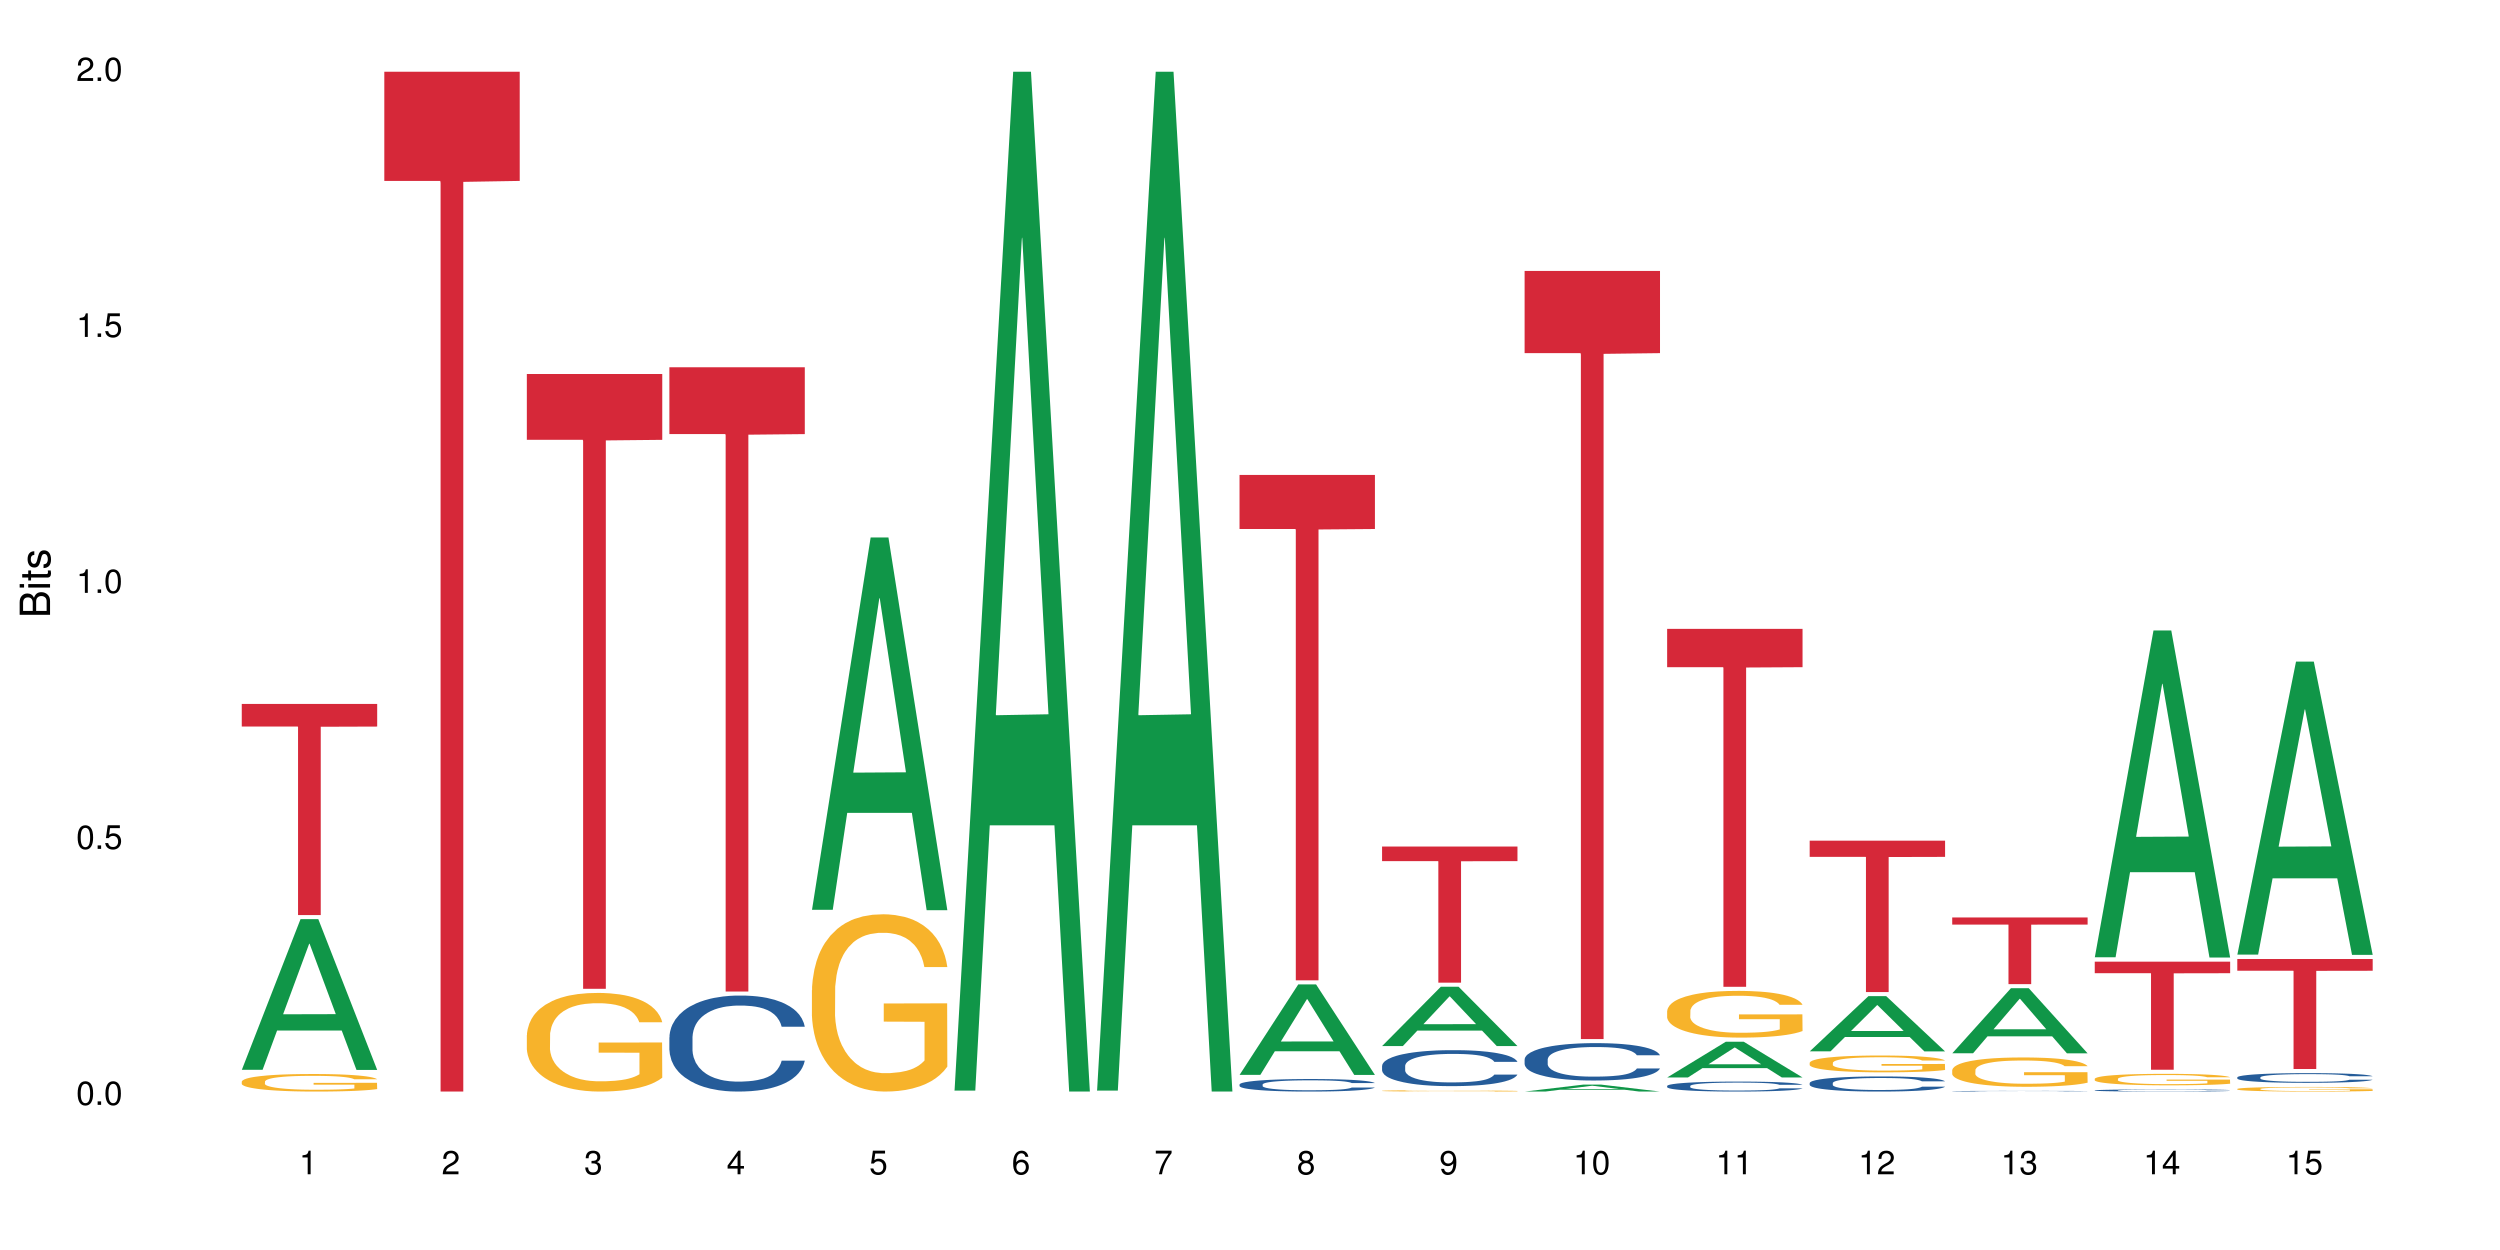 <?xml version="1.0" encoding="UTF-8"?>
<svg xmlns="http://www.w3.org/2000/svg" xmlns:xlink="http://www.w3.org/1999/xlink" width="720pt" height="360pt" viewBox="0 0 720 360" version="1.1">
<defs>
<g>
<symbol overflow="visible" id="glyph0-0">
<path style="stroke:none;" d=""/>
</symbol>
<symbol overflow="visible" id="glyph0-1">
<path style="stroke:none;" d="M 2.641 -6.797 C 2 -6.797 1.422 -6.531 1.078 -6.047 C 0.641 -5.453 0.406 -4.547 0.406 -3.297 C 0.406 -1 1.188 0.219 2.641 0.219 C 4.078 0.219 4.859 -1 4.859 -3.234 C 4.859 -4.562 4.656 -5.438 4.203 -6.047 C 3.844 -6.531 3.281 -6.797 2.641 -6.797 Z M 2.641 -6.047 C 3.547 -6.047 4 -5.125 4 -3.312 C 4 -1.375 3.562 -0.484 2.625 -0.484 C 1.734 -0.484 1.281 -1.422 1.281 -3.281 C 1.281 -5.141 1.734 -6.047 2.641 -6.047 Z M 2.641 -6.047 "/>
</symbol>
<symbol overflow="visible" id="glyph0-2">
<path style="stroke:none;" d="M 1.828 -1 L 0.828 -1 L 0.828 0 L 1.828 0 Z M 1.828 -1 "/>
</symbol>
<symbol overflow="visible" id="glyph0-3">
<path style="stroke:none;" d="M 4.562 -6.797 L 1.062 -6.797 L 0.547 -3.094 L 1.328 -3.094 C 1.719 -3.562 2.047 -3.734 2.578 -3.734 C 3.484 -3.734 4.062 -3.109 4.062 -2.094 C 4.062 -1.125 3.484 -0.531 2.578 -0.531 C 1.828 -0.531 1.375 -0.906 1.188 -1.672 L 0.328 -1.672 C 0.453 -1.109 0.547 -0.844 0.75 -0.594 C 1.125 -0.078 1.828 0.219 2.594 0.219 C 3.969 0.219 4.922 -0.781 4.922 -2.219 C 4.922 -3.562 4.031 -4.484 2.719 -4.484 C 2.25 -4.484 1.859 -4.359 1.469 -4.062 L 1.734 -5.969 L 4.562 -5.969 Z M 4.562 -6.797 "/>
</symbol>
<symbol overflow="visible" id="glyph0-4">
<path style="stroke:none;" d="M 2.484 -4.844 L 2.484 0 L 3.328 0 L 3.328 -6.797 L 2.766 -6.797 C 2.469 -5.75 2.281 -5.609 0.984 -5.453 L 0.984 -4.844 Z M 2.484 -4.844 "/>
</symbol>
<symbol overflow="visible" id="glyph0-5">
<path style="stroke:none;" d="M 4.859 -0.828 L 1.281 -0.828 C 1.359 -1.391 1.672 -1.75 2.5 -2.234 L 3.469 -2.75 C 4.406 -3.266 4.906 -3.969 4.906 -4.812 C 4.906 -5.375 4.672 -5.906 4.266 -6.266 C 3.859 -6.625 3.375 -6.797 2.719 -6.797 C 1.859 -6.797 1.219 -6.5 0.844 -5.922 C 0.609 -5.562 0.5 -5.125 0.484 -4.438 L 1.328 -4.438 C 1.359 -4.906 1.406 -5.188 1.531 -5.406 C 1.75 -5.812 2.188 -6.062 2.703 -6.062 C 3.469 -6.062 4.031 -5.516 4.031 -4.781 C 4.031 -4.25 3.719 -3.797 3.125 -3.438 L 2.234 -2.938 C 0.812 -2.141 0.406 -1.5 0.328 0 L 4.859 0 Z M 4.859 -0.828 "/>
</symbol>
<symbol overflow="visible" id="glyph0-6">
<path style="stroke:none;" d="M 2.125 -3.125 L 2.578 -3.125 C 3.516 -3.125 3.984 -2.703 3.984 -1.891 C 3.984 -1.031 3.469 -0.531 2.578 -0.531 C 1.656 -0.531 1.203 -0.984 1.156 -1.969 L 0.312 -1.969 C 0.344 -1.422 0.438 -1.078 0.609 -0.766 C 0.953 -0.109 1.625 0.219 2.547 0.219 C 3.953 0.219 4.859 -0.609 4.859 -1.906 C 4.859 -2.766 4.516 -3.25 3.703 -3.516 C 4.344 -3.766 4.656 -4.25 4.656 -4.938 C 4.656 -6.109 3.875 -6.797 2.578 -6.797 C 1.203 -6.797 0.484 -6.047 0.453 -4.609 L 1.297 -4.609 C 1.312 -5.016 1.344 -5.25 1.453 -5.453 C 1.641 -5.828 2.062 -6.062 2.594 -6.062 C 3.344 -6.062 3.797 -5.625 3.797 -4.906 C 3.797 -4.422 3.609 -4.141 3.25 -3.984 C 3.016 -3.891 2.719 -3.844 2.125 -3.844 Z M 2.125 -3.125 "/>
</symbol>
<symbol overflow="visible" id="glyph0-7">
<path style="stroke:none;" d="M 3.141 -1.625 L 3.141 0 L 3.984 0 L 3.984 -1.625 L 4.984 -1.625 L 4.984 -2.391 L 3.984 -2.391 L 3.984 -6.797 L 3.359 -6.797 L 0.266 -2.516 L 0.266 -1.625 Z M 3.141 -2.391 L 1 -2.391 L 3.141 -5.359 Z M 3.141 -2.391 "/>
</symbol>
<symbol overflow="visible" id="glyph0-8">
<path style="stroke:none;" d="M 4.781 -5.031 C 4.609 -6.141 3.891 -6.797 2.844 -6.797 C 2.094 -6.797 1.422 -6.438 1.031 -5.828 C 0.609 -5.172 0.406 -4.344 0.406 -3.094 C 0.406 -1.953 0.578 -1.234 0.984 -0.625 C 1.359 -0.078 1.953 0.219 2.703 0.219 C 3.984 0.219 4.922 -0.734 4.922 -2.078 C 4.922 -3.344 4.062 -4.234 2.844 -4.234 C 2.172 -4.234 1.641 -3.969 1.281 -3.469 C 1.281 -5.125 1.828 -6.047 2.797 -6.047 C 3.391 -6.047 3.797 -5.672 3.938 -5.031 Z M 2.734 -3.484 C 3.547 -3.484 4.062 -2.922 4.062 -2 C 4.062 -1.156 3.484 -0.531 2.703 -0.531 C 1.922 -0.531 1.328 -1.188 1.328 -2.047 C 1.328 -2.891 1.906 -3.484 2.734 -3.484 Z M 2.734 -3.484 "/>
</symbol>
<symbol overflow="visible" id="glyph0-9">
<path style="stroke:none;" d="M 4.984 -6.797 L 0.438 -6.797 L 0.438 -5.969 L 4.109 -5.969 C 2.5 -3.656 1.828 -2.234 1.328 0 L 2.219 0 C 2.594 -2.172 3.453 -4.047 4.984 -6.094 Z M 4.984 -6.797 "/>
</symbol>
<symbol overflow="visible" id="glyph0-10">
<path style="stroke:none;" d="M 3.75 -3.578 C 4.453 -4 4.688 -4.344 4.688 -4.984 C 4.688 -6.047 3.844 -6.797 2.641 -6.797 C 1.438 -6.797 0.594 -6.047 0.594 -4.984 C 0.594 -4.359 0.828 -4.016 1.516 -3.578 C 0.734 -3.203 0.359 -2.641 0.359 -1.891 C 0.359 -0.641 1.297 0.219 2.641 0.219 C 3.984 0.219 4.922 -0.641 4.922 -1.875 C 4.922 -2.641 4.531 -3.203 3.75 -3.578 Z M 2.641 -6.047 C 3.359 -6.047 3.812 -5.625 3.812 -4.969 C 3.812 -4.344 3.344 -3.922 2.641 -3.922 C 1.922 -3.922 1.453 -4.344 1.453 -4.984 C 1.453 -5.625 1.922 -6.047 2.641 -6.047 Z M 2.641 -3.203 C 3.484 -3.203 4.062 -2.672 4.062 -1.875 C 4.062 -1.062 3.484 -0.531 2.625 -0.531 C 1.797 -0.531 1.219 -1.078 1.219 -1.875 C 1.219 -2.672 1.797 -3.203 2.641 -3.203 Z M 2.641 -3.203 "/>
</symbol>
<symbol overflow="visible" id="glyph0-11">
<path style="stroke:none;" d="M 0.516 -1.547 C 0.672 -0.438 1.406 0.219 2.438 0.219 C 3.188 0.219 3.859 -0.141 4.266 -0.75 C 4.688 -1.406 4.891 -2.25 4.891 -3.484 C 4.891 -4.625 4.703 -5.359 4.312 -5.953 C 3.938 -6.5 3.344 -6.797 2.594 -6.797 C 1.297 -6.797 0.359 -5.844 0.359 -4.516 C 0.359 -3.25 1.234 -2.344 2.453 -2.344 C 3.094 -2.344 3.562 -2.578 4.016 -3.109 C 4 -1.453 3.469 -0.531 2.5 -0.531 C 1.906 -0.531 1.484 -0.906 1.359 -1.547 Z M 2.578 -6.062 C 3.375 -6.062 3.969 -5.406 3.969 -4.531 C 3.969 -3.688 3.375 -3.094 2.547 -3.094 C 1.734 -3.094 1.234 -3.672 1.234 -4.578 C 1.234 -5.438 1.797 -6.062 2.578 -6.062 Z M 2.578 -6.062 "/>
</symbol>
<symbol overflow="visible" id="glyph1-0">
<path style="stroke:none;" d=""/>
</symbol>
<symbol overflow="visible" id="glyph1-1">
<path style="stroke:none;" d="M 0 -0.953 L 0 -4.891 C 0 -5.719 -0.234 -6.344 -0.734 -6.797 C -1.188 -7.234 -1.812 -7.469 -2.5 -7.469 C -3.547 -7.469 -4.188 -7 -4.625 -5.875 C -4.984 -6.672 -5.641 -7.094 -6.531 -7.094 C -7.156 -7.094 -7.734 -6.859 -8.141 -6.391 C -8.562 -5.938 -8.75 -5.344 -8.75 -4.5 L -8.75 -0.953 Z M -4.984 -2.062 L -7.766 -2.062 L -7.766 -4.219 C -7.766 -4.844 -7.688 -5.203 -7.453 -5.5 C -7.219 -5.812 -6.859 -5.969 -6.375 -5.969 C -5.906 -5.969 -5.531 -5.812 -5.297 -5.5 C -5.062 -5.203 -4.984 -4.844 -4.984 -4.219 Z M -0.984 -2.062 L -4 -2.062 L -4 -4.781 C -4 -5.328 -3.859 -5.688 -3.578 -5.953 C -3.297 -6.219 -2.922 -6.359 -2.484 -6.359 C -2.062 -6.359 -1.688 -6.219 -1.406 -5.953 C -1.109 -5.688 -0.984 -5.328 -0.984 -4.781 Z M -0.984 -2.062 "/>
</symbol>
<symbol overflow="visible" id="glyph1-2">
<path style="stroke:none;" d="M -6.281 -1.797 L -6.281 -0.797 L 0 -0.797 L 0 -1.797 Z M -8.75 -1.797 L -8.75 -0.797 L -7.484 -0.797 L -7.484 -1.797 Z M -8.75 -1.797 "/>
</symbol>
<symbol overflow="visible" id="glyph1-3">
<path style="stroke:none;" d="M -6.281 -3.047 L -6.281 -2.016 L -8.016 -2.016 L -8.016 -1.016 L -6.281 -1.016 L -6.281 -0.172 L -5.469 -0.172 L -5.469 -1.016 L -0.719 -1.016 C -0.078 -1.016 0.281 -1.453 0.281 -2.234 C 0.281 -2.469 0.25 -2.719 0.188 -3.047 L -0.641 -3.047 C -0.609 -2.922 -0.594 -2.766 -0.594 -2.562 C -0.594 -2.141 -0.719 -2.016 -1.156 -2.016 L -5.469 -2.016 L -5.469 -3.047 Z M -6.281 -3.047 "/>
</symbol>
<symbol overflow="visible" id="glyph1-4">
<path style="stroke:none;" d="M -4.531 -5.25 C -5.766 -5.25 -6.469 -4.422 -6.469 -2.969 C -6.469 -1.516 -5.719 -0.562 -4.547 -0.562 C -3.562 -0.562 -3.094 -1.062 -2.734 -2.562 L -2.516 -3.484 C -2.344 -4.188 -2.094 -4.469 -1.625 -4.469 C -1.047 -4.469 -0.641 -3.875 -0.641 -3 C -0.641 -2.453 -0.797 -2 -1.062 -1.75 C -1.25 -1.594 -1.422 -1.531 -1.875 -1.469 L -1.875 -0.406 C -0.422 -0.453 0.281 -1.266 0.281 -2.922 C 0.281 -4.5 -0.5 -5.516 -1.719 -5.516 C -2.656 -5.516 -3.172 -4.984 -3.469 -3.734 L -3.703 -2.766 C -3.891 -1.953 -4.156 -1.609 -4.594 -1.609 C -5.172 -1.609 -5.547 -2.125 -5.547 -2.938 C -5.547 -3.75 -5.203 -4.172 -4.531 -4.203 Z M -4.531 -5.25 "/>
</symbol>
</g>
</defs>
<g id="surface126867">
<rect x="0" y="0" width="720" height="360" style="fill:rgb(100%,100%,100%);fill-opacity:1;stroke:none;"/>
<path style=" stroke:none;fill-rule:nonzero;fill:rgb(6.275%,58.824%,28.235%);fill-opacity:1;" d="M 69.629 308.094 L 69.672 308.055 L 86.547 264.719 L 91.672 264.719 L 108.629 308.137 L 102.668 308.137 L 98.418 296.801 L 79.797 296.801 L 75.629 308.094 L 69.629 308.094 L 81.586 292.113 L 96.711 292.074 L 89.172 271.812 L 89.086 271.773 L 89.004 271.895 L 81.547 292.074 L 81.586 292.113 Z M 69.629 308.094 "/>
<path style=" stroke:none;fill-rule:nonzero;fill:rgb(96.863%,70.196%,16.863%);fill-opacity:1;" d="M 69.629 311.48 L 69.676 311.477 L 69.676 311.383 L 69.867 311.176 L 70.344 310.891 L 70.961 310.652 L 71.625 310.469 L 72.055 310.371 L 72.77 310.234 L 73.387 310.133 L 74.957 309.926 L 76.953 309.73 L 78.047 309.648 L 79.285 309.57 L 81.043 309.48 L 81.852 309.449 L 84.324 309.375 L 87.133 309.328 L 90.223 309.316 L 91.648 309.32 L 93.598 309.336 L 96.262 309.387 L 97.785 309.434 L 98.973 309.48 L 100.211 309.539 L 101.73 309.633 L 103.16 309.742 L 104.301 309.855 L 105.441 309.992 L 106.391 310.141 L 107.199 310.301 L 107.914 310.496 L 108.344 310.66 L 108.629 310.82 L 102.016 310.82 L 101.637 310.66 L 101.207 310.535 L 100.496 310.383 L 99.781 310.27 L 99.066 310.184 L 97.738 310.062 L 96.594 309.988 L 95.168 309.926 L 93.789 309.883 L 92.219 309.855 L 91.27 309.844 L 88.746 309.844 L 86.465 309.879 L 85.133 309.914 L 84.184 309.953 L 82.852 310.02 L 82.043 310.078 L 81.566 310.113 L 80.141 310.258 L 79.188 310.387 L 78.664 310.473 L 78 310.613 L 77.523 310.738 L 77 310.922 L 76.715 311.059 L 76.336 311.375 L 76.289 312.207 L 76.43 312.379 L 76.715 312.57 L 77.098 312.734 L 77.668 312.91 L 78.238 313.047 L 79.234 313.227 L 80.094 313.344 L 80.758 313.426 L 82.043 313.547 L 82.566 313.59 L 83.801 313.672 L 85.086 313.738 L 86.656 313.793 L 87.844 313.82 L 89.746 313.844 L 92.172 313.844 L 95.027 313.816 L 96.832 313.781 L 98.07 313.742 L 98.879 313.711 L 99.875 313.66 L 100.59 313.613 L 101.258 313.562 L 102.062 313.484 L 102.062 312.379 L 90.316 312.375 L 90.316 311.859 L 108.578 311.855 L 108.629 313.66 L 107.629 313.785 L 106.391 313.906 L 105.203 313.996 L 103.965 314.074 L 102.207 314.164 L 100.781 314.219 L 98.594 314.281 L 96.594 314.324 L 94.504 314.352 L 92.648 314.367 L 90.461 314.371 L 88.512 314.363 L 86.418 314.332 L 84.754 314.297 L 83.23 314.25 L 81.711 314.191 L 79.809 314.094 L 78.57 314.016 L 77.285 313.918 L 76.004 313.801 L 74.859 313.68 L 74.102 313.582 L 73.34 313.469 L 72.531 313.332 L 71.77 313.176 L 71.199 313.031 L 70.676 312.871 L 70.297 312.719 L 69.914 312.512 L 69.723 312.344 L 69.629 312.199 Z M 69.629 311.48 "/>
<path style=" stroke:none;fill-rule:nonzero;fill:rgb(83.922%,15.686%,22.353%);fill-opacity:1;" d="M 69.629 202.742 L 108.629 202.742 L 108.629 209.25 L 92.375 209.309 L 92.375 263.543 L 85.836 263.543 L 85.836 209.363 L 85.742 209.25 L 69.629 209.25 Z M 69.629 202.742 "/>
<path style=" stroke:none;fill-rule:nonzero;fill:rgb(83.922%,15.686%,22.353%);fill-opacity:1;" d="M 110.68 20.664 L 149.68 20.664 L 149.68 52.102 L 133.426 52.379 L 133.426 314.371 L 126.887 314.371 L 126.887 52.652 L 126.793 52.102 L 110.68 52.102 Z M 110.68 20.664 "/>
<path style=" stroke:none;fill-rule:nonzero;fill:rgb(96.863%,70.196%,16.863%);fill-opacity:1;" d="M 151.73 298.129 L 151.777 298.102 L 151.777 297.582 L 151.969 296.414 L 152.445 294.809 L 153.062 293.484 L 153.727 292.445 L 154.156 291.902 L 154.871 291.121 L 155.488 290.551 L 157.059 289.383 L 159.055 288.293 L 160.148 287.828 L 161.387 287.387 L 163.145 286.895 L 163.953 286.711 L 166.426 286.297 L 169.23 286.039 L 172.324 285.961 L 173.75 285.984 L 175.699 286.09 L 178.363 286.375 L 179.887 286.633 L 181.074 286.895 L 182.312 287.23 L 183.832 287.75 L 185.258 288.371 L 186.402 288.996 L 187.543 289.773 L 188.492 290.605 L 189.301 291.512 L 190.016 292.602 L 190.445 293.512 L 190.73 294.418 L 184.117 294.418 L 183.738 293.512 L 183.309 292.809 L 182.598 291.953 L 181.883 291.332 L 181.168 290.836 L 179.84 290.164 L 178.695 289.746 L 177.27 289.383 L 175.891 289.152 L 174.32 288.996 L 173.371 288.941 L 170.848 288.941 L 168.566 289.125 L 167.234 289.332 L 166.285 289.539 L 164.953 289.93 L 164.145 290.242 L 163.668 290.449 L 162.242 291.254 L 161.289 291.98 L 160.766 292.473 L 160.102 293.25 L 159.625 293.949 L 159.102 294.988 L 158.816 295.766 L 158.438 297.531 L 158.391 302.203 L 158.531 303.188 L 158.816 304.25 L 159.199 305.188 L 159.77 306.172 L 160.34 306.926 L 161.336 307.938 L 162.195 308.609 L 162.859 309.051 L 164.145 309.754 L 164.668 309.984 L 165.902 310.453 L 167.188 310.816 L 168.758 311.129 L 169.945 311.281 L 171.848 311.414 L 174.273 311.414 L 177.129 311.258 L 178.934 311.051 L 180.172 310.844 L 180.98 310.66 L 181.977 310.375 L 182.691 310.117 L 183.355 309.828 L 184.164 309.391 L 184.164 303.188 L 172.418 303.16 L 172.418 300.258 L 190.68 300.23 L 190.73 310.375 L 189.73 311.074 L 188.492 311.75 L 187.305 312.27 L 186.066 312.711 L 184.309 313.203 L 182.883 313.516 L 180.695 313.879 L 178.695 314.109 L 176.605 314.266 L 174.75 314.344 L 172.562 314.371 L 170.613 314.32 L 168.52 314.164 L 166.855 313.957 L 165.332 313.695 L 163.812 313.359 L 161.91 312.812 L 160.672 312.371 L 159.387 311.828 L 158.105 311.18 L 156.961 310.48 L 156.203 309.934 L 155.441 309.312 L 154.633 308.531 L 153.871 307.652 L 153.301 306.848 L 152.777 305.938 L 152.398 305.082 L 152.016 303.914 L 151.824 302.98 L 151.73 302.176 Z M 151.73 298.129 "/>
<path style=" stroke:none;fill-rule:nonzero;fill:rgb(83.922%,15.686%,22.353%);fill-opacity:1;" d="M 151.73 107.719 L 190.73 107.719 L 190.73 126.672 L 174.477 126.84 L 174.477 284.781 L 167.938 284.781 L 167.938 127.004 L 167.84 126.672 L 151.73 126.672 Z M 151.73 107.719 "/>
<path style=" stroke:none;fill-rule:nonzero;fill:rgb(14.51%,36.078%,60%);fill-opacity:1;" d="M 192.781 298.762 L 192.828 298.734 L 192.828 298.129 L 192.973 297.168 L 193.305 295.957 L 193.637 295.125 L 194.492 293.633 L 195.684 292.191 L 196.918 291.082 L 197.824 290.426 L 198.633 289.918 L 200.484 288.984 L 201.676 288.504 L 202.957 288.074 L 204.527 287.645 L 205.668 287.395 L 208.238 286.988 L 210.141 286.812 L 211.613 286.738 L 214.801 286.738 L 216.703 286.84 L 218.082 286.965 L 219.605 287.168 L 220.887 287.395 L 223.125 287.949 L 225.121 288.656 L 226.023 289.062 L 227.453 289.844 L 228.547 290.602 L 229.305 291.258 L 230.164 292.191 L 230.922 293.328 L 231.496 294.617 L 231.781 295.703 L 225.121 295.703 L 224.789 294.695 L 224.406 293.91 L 223.695 292.875 L 222.98 292.145 L 221.984 291.41 L 221.078 290.93 L 219.844 290.449 L 218.75 290.148 L 217.605 289.918 L 216.512 289.77 L 214.422 289.617 L 211.996 289.617 L 211.09 289.668 L 209.238 289.871 L 208.238 290.047 L 206.812 290.398 L 205.812 290.727 L 204.625 291.234 L 203.816 291.664 L 202.816 292.32 L 202.102 292.898 L 201.293 293.734 L 200.82 294.367 L 200.391 295.074 L 200.012 295.906 L 199.727 296.789 L 199.535 297.727 L 199.441 298.633 L 199.441 302.551 L 199.535 303.457 L 199.773 304.52 L 200.391 306.059 L 201.293 307.398 L 202.34 308.461 L 203.34 309.219 L 203.91 309.57 L 204.672 309.977 L 205.859 310.48 L 207.57 310.984 L 208.57 311.188 L 210.094 311.391 L 211.664 311.492 L 213.754 311.492 L 215.609 311.391 L 216.848 311.266 L 218.129 311.062 L 219.891 310.633 L 220.984 310.227 L 221.934 309.75 L 222.648 309.27 L 223.125 308.863 L 223.836 308.082 L 224.406 307.223 L 224.836 306.34 L 225.121 305.48 L 231.781 305.48 L 231.496 306.488 L 231.066 307.477 L 230.637 308.207 L 229.973 309.09 L 229.211 309.875 L 228.117 310.758 L 227.215 311.34 L 226.023 311.973 L 224.93 312.449 L 223.742 312.879 L 221.984 313.387 L 220.84 313.637 L 219.605 313.867 L 218.129 314.066 L 216.277 314.246 L 214.277 314.344 L 212.422 314.371 L 210.426 314.32 L 208.953 314.219 L 207 313.992 L 204.574 313.535 L 202.816 313.059 L 201.438 312.578 L 200.25 312.07 L 198.918 311.391 L 197.203 310.277 L 196.156 309.418 L 195.445 308.711 L 194.637 307.727 L 194.066 306.844 L 193.398 305.43 L 192.926 303.637 L 192.781 302.246 Z M 192.781 298.762 "/>
<path style=" stroke:none;fill-rule:nonzero;fill:rgb(83.922%,15.686%,22.353%);fill-opacity:1;" d="M 192.781 105.777 L 231.781 105.777 L 231.781 125.02 L 215.527 125.191 L 215.527 285.559 L 208.988 285.559 L 208.988 125.359 L 208.891 125.02 L 192.781 125.02 Z M 192.781 105.777 "/>
<path style=" stroke:none;fill-rule:nonzero;fill:rgb(6.275%,58.824%,28.235%);fill-opacity:1;" d="M 233.832 262.031 L 233.875 261.93 L 250.746 154.793 L 255.871 154.793 L 272.832 262.129 L 266.871 262.129 L 262.621 234.113 L 244 234.113 L 239.832 262.031 L 233.832 262.031 L 245.789 222.52 L 260.914 222.422 L 253.371 172.328 L 253.289 172.227 L 253.207 172.531 L 245.75 222.422 L 245.789 222.52 Z M 233.832 262.031 "/>
<path style=" stroke:none;fill-rule:nonzero;fill:rgb(96.863%,70.196%,16.863%);fill-opacity:1;" d="M 233.832 285.18 L 233.879 285.133 L 233.879 284.199 L 234.07 282.102 L 234.547 279.211 L 235.164 276.832 L 235.828 274.969 L 236.258 273.988 L 236.973 272.59 L 237.59 271.562 L 239.16 269.465 L 241.156 267.508 L 242.25 266.668 L 243.488 265.875 L 245.246 264.988 L 246.055 264.664 L 248.527 263.918 L 251.332 263.449 L 254.426 263.309 L 255.852 263.355 L 257.801 263.543 L 260.465 264.055 L 261.988 264.523 L 263.176 264.988 L 264.414 265.594 L 265.934 266.527 L 267.359 267.648 L 268.504 268.766 L 269.645 270.164 L 270.594 271.656 L 271.402 273.289 L 272.117 275.246 L 272.543 276.879 L 272.832 278.512 L 266.219 278.512 L 265.84 276.879 L 265.41 275.621 L 264.699 274.082 L 263.984 272.961 L 263.27 272.078 L 261.938 270.863 L 260.797 270.117 L 259.371 269.465 L 257.992 269.047 L 256.422 268.766 L 255.473 268.672 L 252.949 268.672 L 250.668 269 L 249.336 269.371 L 248.387 269.746 L 247.055 270.445 L 246.246 271.004 L 245.77 271.379 L 244.344 272.824 L 243.391 274.129 L 242.867 275.016 L 242.203 276.414 L 241.727 277.672 L 241.203 279.539 L 240.918 280.938 L 240.539 284.109 L 240.492 292.5 L 240.633 294.273 L 240.918 296.184 L 241.297 297.863 L 241.871 299.637 L 242.441 300.988 L 243.438 302.805 L 244.297 304.02 L 244.961 304.812 L 246.246 306.07 L 246.77 306.488 L 248.004 307.328 L 249.289 307.98 L 250.859 308.543 L 252.047 308.82 L 253.949 309.055 L 256.375 309.055 L 259.227 308.773 L 261.035 308.402 L 262.273 308.027 L 263.082 307.703 L 264.078 307.191 L 264.793 306.723 L 265.457 306.211 L 266.266 305.418 L 266.266 294.273 L 254.52 294.227 L 254.52 289.004 L 272.781 288.957 L 272.832 307.191 L 271.832 308.449 L 270.594 309.66 L 269.406 310.594 L 268.168 311.387 L 266.41 312.273 L 264.984 312.832 L 262.797 313.484 L 260.797 313.906 L 258.707 314.184 L 256.852 314.324 L 254.664 314.371 L 252.711 314.277 L 250.621 313.996 L 248.957 313.625 L 247.434 313.16 L 245.91 312.551 L 244.008 311.574 L 242.773 310.781 L 241.488 309.801 L 240.203 308.637 L 239.062 307.375 L 238.301 306.398 L 237.543 305.277 L 236.734 303.879 L 235.973 302.293 L 235.402 300.848 L 234.879 299.215 L 234.496 297.676 L 234.117 295.578 L 233.926 293.898 L 233.832 292.453 Z M 233.832 285.18 "/>
<path style=" stroke:none;fill-rule:nonzero;fill:rgb(6.275%,58.824%,28.235%);fill-opacity:1;" d="M 274.883 314.094 L 274.926 313.82 L 291.797 20.664 L 296.922 20.664 L 313.883 314.371 L 307.922 314.371 L 303.672 237.703 L 285.051 237.703 L 280.883 314.094 L 274.883 314.094 L 286.84 205.988 L 301.965 205.711 L 294.422 68.648 L 294.34 68.375 L 294.258 69.199 L 286.801 205.711 L 286.84 205.988 Z M 274.883 314.094 "/>
<path style=" stroke:none;fill-rule:nonzero;fill:rgb(6.275%,58.824%,28.235%);fill-opacity:1;" d="M 315.934 314.094 L 315.977 313.82 L 332.848 20.664 L 337.973 20.664 L 354.93 314.371 L 348.973 314.371 L 344.723 237.703 L 326.102 237.703 L 321.934 314.094 L 315.934 314.094 L 327.891 205.988 L 343.016 205.711 L 335.473 68.648 L 335.391 68.375 L 335.309 69.199 L 327.848 205.711 L 327.891 205.988 Z M 315.934 314.094 "/>
<path style=" stroke:none;fill-rule:nonzero;fill:rgb(6.275%,58.824%,28.235%);fill-opacity:1;" d="M 356.984 309.555 L 357.027 309.531 L 373.898 283.508 L 379.023 283.508 L 395.98 309.578 L 390.023 309.578 L 385.773 302.773 L 367.148 302.773 L 362.984 309.555 L 356.984 309.555 L 368.941 299.957 L 384.066 299.934 L 376.523 287.766 L 376.441 287.742 L 376.359 287.816 L 368.898 299.934 L 368.941 299.957 Z M 356.984 309.555 "/>
<path style=" stroke:none;fill-rule:nonzero;fill:rgb(14.51%,36.078%,60%);fill-opacity:1;" d="M 356.984 312.332 L 357.031 312.328 L 357.031 312.246 L 357.176 312.121 L 357.508 311.965 L 357.84 311.855 L 358.695 311.66 L 359.887 311.473 L 361.121 311.328 L 362.023 311.242 L 362.832 311.176 L 364.688 311.051 L 365.879 310.988 L 367.16 310.934 L 368.73 310.879 L 369.871 310.844 L 372.441 310.793 L 374.344 310.77 L 375.816 310.758 L 379.004 310.758 L 380.906 310.773 L 382.285 310.789 L 383.809 310.816 L 385.09 310.844 L 387.328 310.918 L 389.324 311.008 L 390.227 311.062 L 391.656 311.164 L 392.75 311.266 L 393.508 311.352 L 394.367 311.473 L 395.125 311.621 L 395.695 311.789 L 395.98 311.93 L 389.324 311.93 L 388.992 311.797 L 388.609 311.695 L 387.898 311.562 L 387.184 311.465 L 386.184 311.371 L 385.281 311.309 L 384.047 311.246 L 382.953 311.203 L 381.809 311.176 L 380.715 311.156 L 378.625 311.137 L 376.199 311.137 L 375.293 311.141 L 373.438 311.168 L 372.441 311.191 L 371.016 311.238 L 370.016 311.281 L 368.828 311.348 L 368.02 311.402 L 367.02 311.488 L 366.305 311.562 L 365.496 311.672 L 365.023 311.758 L 364.594 311.848 L 364.215 311.957 L 363.926 312.074 L 363.738 312.195 L 363.641 312.312 L 363.641 312.824 L 363.738 312.945 L 363.977 313.082 L 364.594 313.285 L 365.496 313.461 L 366.543 313.598 L 367.543 313.695 L 368.113 313.742 L 368.875 313.797 L 370.062 313.863 L 371.773 313.93 L 372.773 313.953 L 374.297 313.98 L 375.863 313.996 L 377.957 313.996 L 379.812 313.98 L 381.047 313.965 L 382.332 313.938 L 384.094 313.883 L 385.188 313.828 L 386.137 313.766 L 386.852 313.703 L 387.328 313.652 L 388.039 313.547 L 388.609 313.438 L 389.039 313.32 L 389.324 313.207 L 395.98 313.207 L 395.695 313.34 L 395.27 313.469 L 394.84 313.566 L 394.176 313.68 L 393.414 313.781 L 392.32 313.898 L 391.418 313.973 L 390.227 314.059 L 389.133 314.121 L 387.945 314.176 L 386.184 314.242 L 385.043 314.273 L 383.809 314.305 L 382.332 314.332 L 380.477 314.355 L 378.48 314.367 L 376.625 314.371 L 374.629 314.363 L 373.152 314.352 L 371.203 314.32 L 368.777 314.262 L 367.02 314.199 L 365.641 314.137 L 364.449 314.07 L 363.121 313.98 L 361.406 313.836 L 360.359 313.723 L 359.648 313.633 L 358.84 313.504 L 358.27 313.387 L 357.602 313.203 L 357.125 312.969 L 356.984 312.785 Z M 356.984 312.332 "/>
<path style=" stroke:none;fill-rule:nonzero;fill:rgb(83.922%,15.686%,22.353%);fill-opacity:1;" d="M 356.984 136.773 L 395.98 136.773 L 395.98 152.352 L 379.73 152.488 L 379.73 282.328 L 373.191 282.328 L 373.191 152.625 L 373.094 152.352 L 356.984 152.352 Z M 356.984 136.773 "/>
<path style=" stroke:none;fill-rule:nonzero;fill:rgb(6.275%,58.824%,28.235%);fill-opacity:1;" d="M 398.035 301.258 L 398.078 301.238 L 414.949 284.188 L 420.074 284.188 L 437.031 301.273 L 431.074 301.273 L 426.824 296.812 L 408.199 296.812 L 404.035 301.258 L 398.035 301.258 L 409.992 294.969 L 425.117 294.953 L 417.574 286.977 L 417.492 286.961 L 417.41 287.012 L 409.949 294.953 L 409.992 294.969 Z M 398.035 301.258 "/>
<path style=" stroke:none;fill-rule:nonzero;fill:rgb(14.51%,36.078%,60%);fill-opacity:1;" d="M 398.035 306.957 L 398.082 306.949 L 398.082 306.723 L 398.227 306.363 L 398.559 305.906 L 398.891 305.594 L 399.746 305.035 L 400.938 304.496 L 402.172 304.082 L 403.074 303.832 L 403.883 303.645 L 405.738 303.293 L 406.93 303.113 L 408.211 302.953 L 409.781 302.793 L 410.922 302.699 L 413.492 302.547 L 415.395 302.48 L 416.867 302.453 L 420.055 302.453 L 421.957 302.488 L 423.336 302.535 L 424.859 302.613 L 426.141 302.699 L 428.379 302.906 L 430.375 303.172 L 431.277 303.324 L 432.707 303.617 L 433.801 303.898 L 434.559 304.145 L 435.414 304.496 L 436.176 304.922 L 436.746 305.406 L 437.031 305.812 L 430.375 305.812 L 430.043 305.434 L 429.66 305.141 L 428.949 304.754 L 428.234 304.477 L 427.234 304.203 L 426.332 304.023 L 425.098 303.844 L 424 303.73 L 422.859 303.645 L 421.766 303.586 L 419.676 303.531 L 417.25 303.531 L 416.344 303.551 L 414.488 303.625 L 413.492 303.691 L 412.066 303.824 L 411.066 303.949 L 409.875 304.137 L 409.07 304.297 L 408.07 304.543 L 407.355 304.762 L 406.547 305.074 L 406.07 305.312 L 405.645 305.574 L 405.266 305.887 L 404.977 306.219 L 404.789 306.57 L 404.691 306.91 L 404.691 308.379 L 404.789 308.719 L 405.027 309.117 L 405.645 309.695 L 406.547 310.195 L 407.594 310.594 L 408.594 310.879 L 409.164 311.012 L 409.926 311.16 L 411.113 311.352 L 412.824 311.539 L 413.824 311.617 L 415.348 311.691 L 416.914 311.73 L 419.008 311.73 L 420.863 311.691 L 422.098 311.645 L 423.383 311.566 L 425.145 311.406 L 426.238 311.258 L 427.188 311.074 L 427.902 310.895 L 428.379 310.746 L 429.09 310.453 L 429.66 310.129 L 430.09 309.797 L 430.375 309.477 L 437.031 309.477 L 436.746 309.855 L 436.32 310.223 L 435.891 310.5 L 435.227 310.828 L 434.465 311.125 L 433.371 311.453 L 432.469 311.672 L 431.277 311.91 L 430.184 312.09 L 428.996 312.25 L 427.234 312.438 L 426.094 312.535 L 424.859 312.617 L 423.383 312.695 L 421.527 312.762 L 419.531 312.801 L 417.676 312.809 L 415.68 312.789 L 414.203 312.75 L 412.254 312.668 L 409.828 312.496 L 408.07 312.316 L 406.691 312.137 L 405.5 311.945 L 404.168 311.691 L 402.457 311.273 L 401.41 310.953 L 400.699 310.688 L 399.891 310.32 L 399.32 309.988 L 398.652 309.457 L 398.176 308.785 L 398.035 308.266 Z M 398.035 306.957 "/>
<path style=" stroke:none;fill-rule:nonzero;fill:rgb(96.863%,70.196%,16.863%);fill-opacity:1;" d="M 398.035 314.152 L 398.082 314.152 L 398.082 314.145 L 398.273 314.129 L 398.75 314.105 L 399.367 314.09 L 400.031 314.074 L 400.461 314.066 L 401.172 314.059 L 401.793 314.051 L 403.363 314.035 L 405.359 314.02 L 406.453 314.012 L 407.688 314.008 L 409.449 314 L 410.258 314 L 412.73 313.992 L 415.535 313.988 L 422.004 313.988 L 424.668 313.992 L 426.191 313.996 L 427.379 314 L 428.613 314.004 L 430.137 314.012 L 431.562 314.02 L 432.707 314.027 L 433.848 314.039 L 434.797 314.051 L 435.605 314.062 L 436.32 314.078 L 436.746 314.09 L 437.031 314.102 L 430.422 314.102 L 430.043 314.09 L 429.613 314.082 L 428.902 314.07 L 428.188 314.059 L 427.473 314.055 L 426.141 314.043 L 425 314.039 L 423.574 314.035 L 422.195 314.031 L 420.625 314.027 L 417.152 314.027 L 414.871 314.031 L 413.539 314.035 L 412.586 314.035 L 411.258 314.043 L 410.449 314.047 L 409.973 314.047 L 408.547 314.059 L 407.594 314.07 L 407.07 314.074 L 406.406 314.086 L 405.93 314.094 L 405.406 314.109 L 405.121 314.121 L 404.742 314.145 L 404.691 314.207 L 404.836 314.219 L 405.121 314.234 L 405.5 314.246 L 406.07 314.262 L 406.645 314.27 L 407.641 314.285 L 408.496 314.293 L 409.164 314.301 L 410.449 314.309 L 410.973 314.312 L 412.207 314.316 L 413.492 314.324 L 415.062 314.328 L 416.25 314.328 L 418.152 314.332 L 420.578 314.332 L 423.43 314.328 L 425.238 314.324 L 426.477 314.324 L 427.285 314.32 L 428.281 314.316 L 428.996 314.312 L 429.66 314.309 L 430.469 314.305 L 430.469 314.219 L 418.723 314.219 L 418.723 314.18 L 436.984 314.18 L 437.031 314.316 L 436.035 314.328 L 434.797 314.336 L 433.609 314.344 L 432.371 314.348 L 430.613 314.355 L 429.188 314.359 L 427 314.363 L 425 314.367 L 422.906 314.371 L 416.914 314.371 L 414.824 314.367 L 413.16 314.363 L 411.637 314.363 L 410.113 314.355 L 408.211 314.352 L 406.977 314.344 L 404.406 314.328 L 403.266 314.316 L 402.504 314.312 L 401.746 314.301 L 400.938 314.293 L 400.176 314.281 L 399.605 314.27 L 399.082 314.258 L 398.699 314.246 L 398.32 314.23 L 398.129 314.219 L 398.035 314.207 Z M 398.035 314.152 "/>
<path style=" stroke:none;fill-rule:nonzero;fill:rgb(83.922%,15.686%,22.353%);fill-opacity:1;" d="M 398.035 243.809 L 437.031 243.809 L 437.031 248.004 L 420.781 248.043 L 420.781 283.008 L 414.242 283.008 L 414.242 248.078 L 414.145 248.004 L 398.035 248.004 Z M 398.035 243.809 "/>
<path style=" stroke:none;fill-rule:nonzero;fill:rgb(6.275%,58.824%,28.235%);fill-opacity:1;" d="M 439.086 314.367 L 439.129 314.367 L 456 312.367 L 461.125 312.367 L 478.082 314.371 L 472.125 314.371 L 467.875 313.848 L 449.25 313.848 L 445.086 314.367 L 439.086 314.367 L 451.043 313.633 L 466.168 313.629 L 458.625 312.695 L 458.543 312.691 L 458.461 312.699 L 451 313.629 L 451.043 313.633 Z M 439.086 314.367 "/>
<path style=" stroke:none;fill-rule:nonzero;fill:rgb(14.51%,36.078%,60%);fill-opacity:1;" d="M 439.086 305.113 L 439.133 305.102 L 439.133 304.867 L 439.277 304.492 L 439.609 304.02 L 439.941 303.695 L 440.797 303.117 L 441.988 302.555 L 443.223 302.121 L 444.125 301.867 L 444.934 301.672 L 446.789 301.305 L 447.98 301.121 L 449.262 300.953 L 450.832 300.785 L 451.973 300.688 L 454.543 300.531 L 456.445 300.461 L 457.918 300.43 L 461.105 300.43 L 463.008 300.469 L 464.387 300.52 L 465.91 300.598 L 467.191 300.688 L 469.43 300.902 L 471.426 301.18 L 472.328 301.336 L 473.754 301.641 L 474.852 301.938 L 475.609 302.191 L 476.465 302.555 L 477.227 302.996 L 477.797 303.5 L 478.082 303.922 L 471.426 303.922 L 471.094 303.527 L 470.711 303.223 L 470 302.82 L 469.285 302.535 L 468.285 302.25 L 467.383 302.062 L 466.145 301.875 L 465.051 301.758 L 463.91 301.672 L 462.816 301.609 L 460.727 301.551 L 458.301 301.551 L 457.395 301.57 L 455.539 301.652 L 454.543 301.719 L 453.117 301.855 L 452.117 301.984 L 450.926 302.18 L 450.117 302.348 L 449.121 302.605 L 448.406 302.832 L 447.598 303.156 L 447.121 303.402 L 446.695 303.676 L 446.312 304 L 446.027 304.344 L 445.84 304.707 L 445.742 305.062 L 445.742 306.586 L 445.84 306.941 L 446.078 307.352 L 446.695 307.953 L 447.598 308.473 L 448.645 308.887 L 449.645 309.184 L 450.215 309.32 L 450.977 309.477 L 452.164 309.672 L 453.875 309.871 L 454.875 309.949 L 456.398 310.027 L 457.965 310.066 L 460.059 310.066 L 461.914 310.027 L 463.148 309.977 L 464.434 309.898 L 466.195 309.734 L 467.289 309.574 L 468.238 309.387 L 468.953 309.203 L 469.43 309.043 L 470.141 308.738 L 470.711 308.406 L 471.141 308.062 L 471.426 307.727 L 478.082 307.727 L 477.797 308.121 L 477.371 308.504 L 476.941 308.789 L 476.277 309.133 L 475.516 309.438 L 474.422 309.781 L 473.52 310.008 L 472.328 310.254 L 471.234 310.441 L 470.047 310.609 L 468.285 310.805 L 467.145 310.902 L 465.91 310.992 L 464.434 311.07 L 462.578 311.137 L 460.582 311.18 L 458.727 311.188 L 456.73 311.168 L 455.254 311.129 L 453.305 311.039 L 450.879 310.863 L 449.121 310.676 L 447.742 310.488 L 446.551 310.293 L 445.219 310.027 L 443.508 309.594 L 442.461 309.262 L 441.75 308.984 L 440.941 308.602 L 440.371 308.258 L 439.703 307.707 L 439.227 307.008 L 439.086 306.469 Z M 439.086 305.113 "/>
<path style=" stroke:none;fill-rule:nonzero;fill:rgb(83.922%,15.686%,22.353%);fill-opacity:1;" d="M 439.086 78.023 L 478.082 78.023 L 478.082 101.703 L 461.832 101.91 L 461.832 299.25 L 455.293 299.25 L 455.293 102.121 L 455.195 101.703 L 439.086 101.703 Z M 439.086 78.023 "/>
<path style=" stroke:none;fill-rule:nonzero;fill:rgb(6.275%,58.824%,28.235%);fill-opacity:1;" d="M 480.137 310.309 L 480.18 310.297 L 497.051 300.012 L 502.176 300.012 L 519.133 310.316 L 513.176 310.316 L 508.926 307.629 L 490.301 307.629 L 486.137 310.309 L 480.137 310.309 L 492.094 306.516 L 507.219 306.504 L 499.676 301.695 L 499.594 301.688 L 499.512 301.715 L 492.051 306.504 L 492.094 306.516 Z M 480.137 310.309 "/>
<path style=" stroke:none;fill-rule:nonzero;fill:rgb(14.51%,36.078%,60%);fill-opacity:1;" d="M 480.137 312.746 L 480.184 312.746 L 480.184 312.68 L 480.328 312.582 L 480.66 312.457 L 480.992 312.367 L 481.848 312.215 L 483.039 312.062 L 484.273 311.949 L 485.176 311.879 L 485.984 311.828 L 487.84 311.73 L 489.031 311.68 L 490.312 311.637 L 491.883 311.59 L 493.023 311.566 L 495.594 311.523 L 497.496 311.504 L 498.969 311.496 L 502.156 311.496 L 504.059 311.508 L 505.438 311.52 L 506.961 311.543 L 508.242 311.566 L 510.48 311.621 L 512.477 311.695 L 513.379 311.738 L 514.805 311.82 L 515.898 311.898 L 516.66 311.969 L 517.516 312.062 L 518.277 312.184 L 518.848 312.316 L 519.133 312.43 L 512.477 312.43 L 512.145 312.324 L 511.762 312.242 L 511.051 312.137 L 510.336 312.059 L 509.336 311.984 L 508.434 311.934 L 507.195 311.883 L 506.102 311.852 L 504.961 311.828 L 503.867 311.812 L 501.773 311.797 L 499.352 311.797 L 498.445 311.801 L 496.59 311.824 L 495.594 311.84 L 494.164 311.879 L 493.168 311.91 L 491.977 311.965 L 491.168 312.008 L 490.172 312.078 L 489.457 312.137 L 488.648 312.223 L 488.172 312.289 L 487.746 312.363 L 487.363 312.449 L 487.078 312.543 L 486.891 312.641 L 486.793 312.734 L 486.793 313.141 L 486.891 313.234 L 487.129 313.348 L 487.746 313.508 L 488.648 313.645 L 489.695 313.758 L 490.695 313.836 L 491.266 313.871 L 492.027 313.914 L 493.215 313.965 L 494.926 314.02 L 495.926 314.039 L 497.449 314.062 L 499.016 314.07 L 501.109 314.07 L 502.965 314.062 L 504.199 314.047 L 505.484 314.027 L 507.246 313.98 L 508.34 313.941 L 509.289 313.891 L 510.004 313.84 L 510.48 313.797 L 511.191 313.715 L 511.762 313.629 L 512.191 313.535 L 512.477 313.445 L 519.133 313.445 L 518.848 313.551 L 518.422 313.652 L 517.992 313.73 L 517.328 313.82 L 516.566 313.902 L 515.473 313.996 L 514.57 314.055 L 513.379 314.121 L 512.285 314.172 L 511.098 314.215 L 509.336 314.27 L 508.195 314.293 L 506.961 314.316 L 505.484 314.34 L 503.629 314.359 L 501.633 314.367 L 499.777 314.371 L 497.781 314.367 L 496.305 314.355 L 494.355 314.332 L 491.93 314.285 L 490.172 314.234 L 488.793 314.184 L 487.602 314.133 L 486.27 314.062 L 484.559 313.945 L 483.512 313.855 L 482.801 313.781 L 481.992 313.68 L 481.422 313.586 L 480.754 313.441 L 480.277 313.254 L 480.137 313.109 Z M 480.137 312.746 "/>
<path style=" stroke:none;fill-rule:nonzero;fill:rgb(96.863%,70.196%,16.863%);fill-opacity:1;" d="M 480.137 291.141 L 480.184 291.129 L 480.184 290.883 L 480.375 290.328 L 480.848 289.566 L 481.469 288.941 L 482.133 288.449 L 482.562 288.191 L 483.273 287.82 L 483.895 287.551 L 485.461 287 L 487.461 286.48 L 488.555 286.262 L 489.789 286.051 L 491.551 285.816 L 492.359 285.73 L 494.832 285.535 L 497.637 285.414 L 500.73 285.375 L 502.156 285.387 L 504.105 285.438 L 506.77 285.574 L 508.289 285.695 L 509.48 285.816 L 510.715 285.977 L 512.238 286.223 L 513.664 286.52 L 514.805 286.812 L 515.949 287.184 L 516.898 287.574 L 517.707 288.004 L 518.422 288.523 L 518.848 288.953 L 519.133 289.383 L 512.523 289.383 L 512.145 288.953 L 511.715 288.621 L 511 288.215 L 510.289 287.918 L 509.574 287.688 L 508.242 287.367 L 507.102 287.172 L 505.676 287 L 504.297 286.887 L 502.727 286.812 L 501.773 286.789 L 499.254 286.789 L 496.973 286.875 L 495.641 286.973 L 494.688 287.07 L 493.359 287.258 L 492.551 287.402 L 492.074 287.5 L 490.648 287.883 L 489.695 288.227 L 489.172 288.461 L 488.508 288.828 L 488.031 289.16 L 487.508 289.652 L 487.223 290.02 L 486.844 290.855 L 486.793 293.07 L 486.938 293.535 L 487.223 294.039 L 487.602 294.484 L 488.172 294.949 L 488.746 295.305 L 489.742 295.785 L 490.598 296.105 L 491.266 296.312 L 492.551 296.645 L 493.07 296.758 L 494.309 296.977 L 495.594 297.148 L 497.164 297.297 L 498.352 297.371 L 500.254 297.434 L 502.68 297.434 L 505.531 297.359 L 507.34 297.262 L 508.578 297.16 L 509.387 297.074 L 510.383 296.941 L 511.098 296.816 L 511.762 296.684 L 512.57 296.473 L 512.57 293.535 L 500.824 293.523 L 500.824 292.148 L 519.086 292.137 L 519.133 296.941 L 518.137 297.273 L 516.898 297.594 L 515.711 297.836 L 514.473 298.047 L 512.715 298.281 L 511.289 298.426 L 509.098 298.598 L 507.102 298.711 L 505.008 298.785 L 503.156 298.82 L 500.969 298.832 L 499.016 298.809 L 496.926 298.734 L 495.262 298.637 L 493.738 298.512 L 492.215 298.355 L 490.312 298.098 L 489.078 297.887 L 487.793 297.629 L 486.508 297.32 L 485.367 296.988 L 484.605 296.73 L 483.848 296.438 L 483.039 296.066 L 482.277 295.648 L 481.707 295.27 L 481.184 294.84 L 480.801 294.434 L 480.422 293.879 L 480.23 293.438 L 480.137 293.059 Z M 480.137 291.141 "/>
<path style=" stroke:none;fill-rule:nonzero;fill:rgb(83.922%,15.686%,22.353%);fill-opacity:1;" d="M 480.137 181.117 L 519.133 181.117 L 519.133 192.148 L 502.883 192.246 L 502.883 284.195 L 496.344 284.195 L 496.344 192.344 L 496.246 192.148 L 480.137 192.148 Z M 480.137 181.117 "/>
<path style=" stroke:none;fill-rule:nonzero;fill:rgb(6.275%,58.824%,28.235%);fill-opacity:1;" d="M 521.188 302.793 L 521.227 302.777 L 538.102 286.891 L 543.227 286.891 L 560.184 302.809 L 554.227 302.809 L 549.977 298.652 L 531.352 298.652 L 527.188 302.793 L 521.188 302.793 L 533.145 296.934 L 548.27 296.918 L 540.727 289.492 L 540.645 289.477 L 540.562 289.52 L 533.102 296.918 L 533.145 296.934 Z M 521.188 302.793 "/>
<path style=" stroke:none;fill-rule:nonzero;fill:rgb(14.51%,36.078%,60%);fill-opacity:1;" d="M 521.188 311.91 L 521.234 311.906 L 521.234 311.812 L 521.379 311.66 L 521.711 311.469 L 522.043 311.336 L 522.898 311.102 L 524.09 310.875 L 525.324 310.699 L 526.227 310.598 L 527.035 310.516 L 528.891 310.371 L 530.082 310.293 L 531.363 310.227 L 532.934 310.16 L 534.074 310.117 L 536.645 310.055 L 538.547 310.027 L 540.02 310.016 L 543.207 310.016 L 545.109 310.031 L 546.488 310.051 L 548.012 310.082 L 549.293 310.117 L 551.531 310.207 L 553.527 310.316 L 554.43 310.383 L 555.855 310.504 L 556.949 310.625 L 557.711 310.727 L 558.566 310.875 L 559.328 311.055 L 559.898 311.258 L 560.184 311.43 L 553.527 311.43 L 553.195 311.27 L 552.812 311.145 L 552.102 310.984 L 551.387 310.867 L 550.387 310.75 L 549.484 310.676 L 548.246 310.602 L 547.152 310.551 L 546.012 310.516 L 544.918 310.492 L 542.824 310.469 L 540.402 310.469 L 539.496 310.477 L 537.641 310.508 L 536.645 310.535 L 535.215 310.594 L 534.219 310.645 L 533.027 310.723 L 532.219 310.793 L 531.223 310.895 L 530.508 310.988 L 529.699 311.117 L 529.223 311.219 L 528.797 311.328 L 528.414 311.461 L 528.129 311.598 L 527.941 311.746 L 527.844 311.891 L 527.844 312.508 L 527.941 312.652 L 528.18 312.816 L 528.797 313.062 L 529.699 313.273 L 530.746 313.438 L 531.746 313.559 L 532.316 313.613 L 533.078 313.68 L 534.266 313.758 L 535.977 313.836 L 536.977 313.867 L 538.5 313.902 L 540.066 313.918 L 542.16 313.918 L 544.016 313.902 L 545.25 313.883 L 546.535 313.848 L 548.297 313.781 L 549.391 313.719 L 550.34 313.641 L 551.055 313.566 L 551.531 313.504 L 552.242 313.379 L 552.812 313.242 L 553.242 313.105 L 553.527 312.969 L 560.184 312.969 L 559.898 313.129 L 559.473 313.285 L 559.043 313.398 L 558.379 313.539 L 557.617 313.66 L 556.523 313.801 L 555.621 313.895 L 554.43 313.992 L 553.336 314.066 L 552.148 314.137 L 550.387 314.215 L 549.246 314.254 L 548.012 314.293 L 546.535 314.324 L 544.68 314.352 L 542.684 314.367 L 540.828 314.371 L 538.832 314.363 L 537.355 314.348 L 535.406 314.312 L 532.98 314.238 L 531.223 314.164 L 529.844 314.09 L 528.652 314.008 L 527.32 313.902 L 525.609 313.727 L 524.562 313.59 L 523.852 313.48 L 523.043 313.324 L 522.473 313.184 L 521.805 312.961 L 521.328 312.68 L 521.188 312.461 Z M 521.188 311.91 "/>
<path style=" stroke:none;fill-rule:nonzero;fill:rgb(96.863%,70.196%,16.863%);fill-opacity:1;" d="M 521.188 306.062 L 521.234 306.059 L 521.234 305.973 L 521.426 305.773 L 521.898 305.496 L 522.52 305.273 L 523.184 305.094 L 523.613 305 L 524.324 304.867 L 524.945 304.77 L 526.512 304.57 L 528.512 304.387 L 529.605 304.305 L 530.84 304.23 L 532.602 304.148 L 533.41 304.117 L 535.883 304.047 L 538.688 304 L 541.781 303.988 L 543.207 303.992 L 545.156 304.012 L 547.82 304.059 L 549.34 304.102 L 550.531 304.148 L 551.766 304.203 L 553.289 304.293 L 554.715 304.398 L 555.855 304.504 L 557 304.637 L 557.949 304.781 L 558.758 304.934 L 559.473 305.121 L 559.898 305.277 L 560.184 305.43 L 553.574 305.43 L 553.195 305.277 L 552.766 305.156 L 552.051 305.012 L 551.34 304.902 L 550.625 304.82 L 549.293 304.703 L 548.152 304.633 L 546.727 304.57 L 545.348 304.531 L 543.777 304.504 L 542.824 304.496 L 540.305 304.496 L 538.023 304.527 L 536.691 304.562 L 535.738 304.598 L 534.406 304.664 L 533.602 304.719 L 533.125 304.754 L 531.699 304.891 L 530.746 305.016 L 530.223 305.098 L 529.559 305.23 L 529.082 305.352 L 528.559 305.527 L 528.273 305.66 L 527.895 305.961 L 527.844 306.758 L 527.988 306.926 L 528.273 307.109 L 528.652 307.27 L 529.223 307.438 L 529.797 307.566 L 530.793 307.738 L 531.648 307.852 L 532.316 307.93 L 533.602 308.047 L 534.121 308.086 L 535.359 308.168 L 536.645 308.23 L 538.211 308.281 L 539.402 308.309 L 541.305 308.332 L 543.73 308.332 L 546.582 308.305 L 548.391 308.27 L 549.625 308.234 L 550.434 308.203 L 551.434 308.152 L 552.148 308.109 L 552.812 308.062 L 553.621 307.984 L 553.621 306.926 L 541.875 306.922 L 541.875 306.426 L 560.137 306.422 L 560.184 308.152 L 559.188 308.273 L 557.949 308.387 L 556.762 308.477 L 555.523 308.551 L 553.766 308.637 L 552.336 308.688 L 550.148 308.75 L 548.152 308.793 L 546.059 308.816 L 544.207 308.832 L 542.016 308.836 L 540.066 308.828 L 537.977 308.801 L 536.309 308.766 L 534.789 308.719 L 533.266 308.664 L 531.363 308.57 L 530.129 308.496 L 528.844 308.402 L 527.559 308.289 L 526.418 308.172 L 525.656 308.078 L 524.895 307.973 L 524.09 307.84 L 523.328 307.688 L 522.758 307.551 L 522.234 307.398 L 521.852 307.25 L 521.473 307.051 L 521.281 306.891 L 521.188 306.754 Z M 521.188 306.062 "/>
<path style=" stroke:none;fill-rule:nonzero;fill:rgb(83.922%,15.686%,22.353%);fill-opacity:1;" d="M 521.188 242.117 L 560.184 242.117 L 560.184 246.781 L 543.934 246.824 L 543.934 285.711 L 537.395 285.711 L 537.395 246.863 L 537.297 246.781 L 521.188 246.781 Z M 521.188 242.117 "/>
<path style=" stroke:none;fill-rule:nonzero;fill:rgb(6.275%,58.824%,28.235%);fill-opacity:1;" d="M 562.238 303.348 L 562.277 303.332 L 579.152 284.602 L 584.277 284.602 L 601.234 303.367 L 595.277 303.367 L 591.027 298.469 L 572.402 298.469 L 568.238 303.348 L 562.238 303.348 L 574.195 296.441 L 589.32 296.422 L 581.777 287.664 L 581.695 287.648 L 581.613 287.699 L 574.152 296.422 L 574.195 296.441 Z M 562.238 303.348 "/>
<path style=" stroke:none;fill-rule:nonzero;fill:rgb(14.51%,36.078%,60%);fill-opacity:1;" d="M 562.238 314.262 L 562.285 314.258 L 562.285 314.254 L 562.43 314.25 L 562.762 314.238 L 563.094 314.234 L 563.949 314.223 L 565.137 314.215 L 566.375 314.207 L 567.277 314.199 L 568.086 314.195 L 569.941 314.191 L 571.133 314.188 L 572.414 314.184 L 573.984 314.18 L 575.125 314.18 L 577.695 314.176 L 589.062 314.176 L 590.344 314.18 L 592.578 314.184 L 594.578 314.188 L 595.48 314.191 L 596.906 314.195 L 598 314.203 L 598.762 314.207 L 599.617 314.215 L 600.379 314.223 L 600.949 314.23 L 601.234 314.238 L 594.578 314.238 L 594.246 314.23 L 593.863 314.227 L 593.152 314.219 L 592.438 314.215 L 591.438 314.207 L 590.535 314.203 L 589.297 314.199 L 588.203 314.199 L 587.062 314.195 L 578.691 314.195 L 577.695 314.199 L 576.266 314.199 L 575.27 314.203 L 574.078 314.207 L 573.27 314.211 L 572.273 314.215 L 571.559 314.219 L 570.75 314.223 L 570.273 314.23 L 569.848 314.234 L 569.465 314.238 L 569.18 314.246 L 568.992 314.254 L 568.895 314.258 L 568.895 314.285 L 568.992 314.293 L 569.23 314.301 L 569.848 314.312 L 570.75 314.32 L 571.797 314.328 L 572.797 314.336 L 573.367 314.336 L 574.129 314.34 L 575.316 314.344 L 577.027 314.348 L 579.551 314.348 L 581.117 314.352 L 583.211 314.352 L 585.066 314.348 L 587.586 314.348 L 589.348 314.344 L 590.441 314.34 L 591.391 314.336 L 592.105 314.336 L 592.578 314.332 L 593.293 314.324 L 593.863 314.32 L 594.293 314.312 L 594.578 314.309 L 601.234 314.309 L 600.949 314.316 L 600.523 314.32 L 600.094 314.328 L 599.43 314.332 L 598.668 314.34 L 597.574 314.344 L 596.672 314.348 L 595.48 314.355 L 594.387 314.355 L 593.199 314.359 L 591.438 314.363 L 590.297 314.367 L 587.586 314.367 L 585.73 314.371 L 578.406 314.371 L 576.457 314.367 L 574.031 314.363 L 572.273 314.363 L 570.895 314.359 L 569.703 314.355 L 568.371 314.348 L 566.66 314.34 L 565.613 314.336 L 564.902 314.332 L 564.094 314.324 L 563.523 314.316 L 562.855 314.309 L 562.379 314.293 L 562.238 314.285 Z M 562.238 314.262 "/>
<path style=" stroke:none;fill-rule:nonzero;fill:rgb(96.863%,70.196%,16.863%);fill-opacity:1;" d="M 562.238 308.164 L 562.285 308.156 L 562.285 308.004 L 562.477 307.656 L 562.949 307.176 L 563.57 306.785 L 564.234 306.477 L 564.664 306.312 L 565.375 306.082 L 565.996 305.91 L 567.562 305.562 L 569.562 305.238 L 570.656 305.102 L 571.891 304.969 L 573.652 304.824 L 574.461 304.77 L 576.934 304.645 L 579.738 304.57 L 582.832 304.547 L 584.258 304.555 L 586.207 304.586 L 588.871 304.668 L 590.391 304.746 L 591.582 304.824 L 592.816 304.922 L 594.34 305.078 L 595.766 305.262 L 596.906 305.449 L 598.051 305.68 L 599 305.926 L 599.809 306.195 L 600.523 306.52 L 600.949 306.793 L 601.234 307.062 L 594.625 307.062 L 594.246 306.793 L 593.816 306.582 L 593.102 306.328 L 592.391 306.145 L 591.676 305.996 L 590.344 305.797 L 589.203 305.672 L 587.777 305.562 L 586.398 305.496 L 584.828 305.449 L 583.875 305.434 L 581.355 305.434 L 579.074 305.488 L 577.742 305.547 L 576.789 305.609 L 575.457 305.727 L 574.648 305.82 L 574.176 305.879 L 572.746 306.121 L 571.797 306.336 L 571.273 306.48 L 570.609 306.715 L 570.133 306.922 L 569.609 307.23 L 569.324 307.461 L 568.941 307.988 L 568.895 309.375 L 569.039 309.668 L 569.324 309.984 L 569.703 310.262 L 570.273 310.559 L 570.844 310.781 L 571.844 311.082 L 572.699 311.281 L 573.367 311.414 L 574.648 311.621 L 575.172 311.691 L 576.41 311.828 L 577.695 311.938 L 579.262 312.031 L 580.453 312.078 L 582.355 312.117 L 584.781 312.117 L 587.633 312.07 L 589.441 312.008 L 590.676 311.945 L 591.484 311.891 L 592.484 311.809 L 593.199 311.73 L 593.863 311.645 L 594.672 311.512 L 594.672 309.668 L 582.926 309.66 L 582.926 308.797 L 601.188 308.789 L 601.234 311.809 L 600.238 312.016 L 599 312.215 L 597.812 312.371 L 596.574 312.5 L 594.816 312.648 L 593.387 312.742 L 591.199 312.848 L 589.203 312.918 L 587.109 312.965 L 585.258 312.988 L 583.066 312.996 L 581.117 312.98 L 579.027 312.934 L 577.359 312.871 L 575.84 312.793 L 574.316 312.695 L 572.414 312.531 L 571.18 312.402 L 569.895 312.238 L 568.609 312.047 L 567.469 311.836 L 566.707 311.676 L 565.945 311.492 L 565.137 311.258 L 564.379 310.996 L 563.809 310.758 L 563.285 310.488 L 562.902 310.234 L 562.523 309.887 L 562.332 309.609 L 562.238 309.367 Z M 562.238 308.164 "/>
<path style=" stroke:none;fill-rule:nonzero;fill:rgb(83.922%,15.686%,22.353%);fill-opacity:1;" d="M 562.238 264.223 L 601.234 264.223 L 601.234 266.277 L 584.984 266.297 L 584.984 283.422 L 578.441 283.422 L 578.441 266.316 L 578.348 266.277 L 562.238 266.277 Z M 562.238 264.223 "/>
<path style=" stroke:none;fill-rule:nonzero;fill:rgb(6.275%,58.824%,28.235%);fill-opacity:1;" d="M 603.289 275.684 L 603.328 275.598 L 620.203 181.582 L 625.328 181.582 L 642.285 275.773 L 636.328 275.773 L 632.078 251.188 L 613.453 251.188 L 609.289 275.684 L 603.289 275.684 L 615.246 241.016 L 630.371 240.93 L 622.828 196.973 L 622.746 196.883 L 622.664 197.148 L 615.203 240.93 L 615.246 241.016 Z M 603.289 275.684 "/>
<path style=" stroke:none;fill-rule:nonzero;fill:rgb(14.51%,36.078%,60%);fill-opacity:1;" d="M 603.289 314.023 L 603.336 314.023 L 603.336 314.008 L 603.477 313.988 L 603.812 313.961 L 604.145 313.941 L 605 313.91 L 606.188 313.875 L 607.426 313.852 L 608.328 313.836 L 609.137 313.824 L 610.992 313.805 L 612.184 313.793 L 613.465 313.785 L 615.035 313.773 L 616.176 313.77 L 618.746 313.762 L 620.648 313.758 L 622.121 313.754 L 625.309 313.754 L 627.211 313.758 L 628.59 313.762 L 630.109 313.766 L 631.395 313.77 L 633.629 313.781 L 635.629 313.797 L 636.531 313.809 L 637.957 313.824 L 639.051 313.84 L 639.812 313.855 L 640.668 313.875 L 641.43 313.902 L 642 313.93 L 642.285 313.953 L 635.629 313.953 L 635.297 313.934 L 634.914 313.914 L 634.203 313.891 L 633.488 313.875 L 632.488 313.859 L 631.586 313.848 L 630.348 313.836 L 629.254 313.832 L 628.113 313.824 L 627.02 313.824 L 624.926 313.82 L 621.598 313.82 L 619.742 313.824 L 618.746 313.828 L 617.316 313.836 L 616.32 313.844 L 615.129 313.855 L 614.32 313.863 L 613.324 313.879 L 612.609 313.891 L 611.801 313.91 L 611.324 313.926 L 610.898 313.941 L 610.516 313.961 L 610.23 313.98 L 610.043 314 L 609.945 314.02 L 609.945 314.105 L 610.043 314.129 L 610.281 314.152 L 610.898 314.184 L 611.801 314.215 L 612.848 314.238 L 613.848 314.254 L 614.418 314.266 L 615.18 314.273 L 616.367 314.285 L 618.078 314.297 L 619.078 314.301 L 620.598 314.305 L 626.117 314.305 L 627.352 314.301 L 628.637 314.297 L 630.398 314.289 L 631.492 314.277 L 632.441 314.27 L 633.156 314.258 L 633.629 314.246 L 634.344 314.23 L 634.914 314.211 L 635.344 314.191 L 635.629 314.172 L 642.285 314.172 L 642 314.195 L 641.574 314.219 L 641.145 314.234 L 640.48 314.254 L 639.719 314.27 L 638.625 314.289 L 637.723 314.305 L 636.531 314.316 L 635.438 314.328 L 634.25 314.336 L 632.488 314.348 L 631.348 314.355 L 630.109 314.359 L 628.637 314.363 L 626.781 314.367 L 624.785 314.371 L 620.934 314.371 L 619.457 314.367 L 617.508 314.363 L 615.082 314.352 L 613.324 314.34 L 611.945 314.332 L 610.754 314.32 L 609.422 314.305 L 607.711 314.281 L 606.664 314.262 L 605.953 314.246 L 605.145 314.223 L 604.574 314.203 L 603.906 314.172 L 603.43 314.133 L 603.289 314.102 Z M 603.289 314.023 "/>
<path style=" stroke:none;fill-rule:nonzero;fill:rgb(96.863%,70.196%,16.863%);fill-opacity:1;" d="M 603.289 310.684 L 603.336 310.68 L 603.336 310.621 L 603.527 310.484 L 604 310.297 L 604.621 310.145 L 605.285 310.023 L 605.715 309.957 L 606.426 309.867 L 607.047 309.801 L 608.613 309.664 L 610.613 309.539 L 611.707 309.484 L 612.941 309.434 L 614.703 309.375 L 615.512 309.355 L 617.984 309.305 L 620.789 309.277 L 623.883 309.266 L 625.309 309.27 L 627.258 309.281 L 629.922 309.316 L 631.441 309.344 L 632.633 309.375 L 633.867 309.414 L 635.391 309.477 L 636.816 309.547 L 637.957 309.621 L 639.102 309.711 L 640.051 309.809 L 640.859 309.914 L 641.574 310.039 L 642 310.145 L 642.285 310.254 L 635.676 310.254 L 635.297 310.145 L 634.867 310.066 L 634.152 309.965 L 633.441 309.891 L 632.727 309.836 L 631.395 309.758 L 630.254 309.707 L 628.828 309.664 L 627.449 309.637 L 625.879 309.621 L 624.926 309.613 L 622.406 309.613 L 620.125 309.637 L 618.793 309.66 L 617.84 309.684 L 616.508 309.73 L 615.699 309.766 L 615.227 309.789 L 613.797 309.883 L 612.848 309.969 L 612.324 310.027 L 611.66 310.117 L 611.184 310.199 L 610.66 310.32 L 610.375 310.41 L 609.992 310.613 L 609.945 311.16 L 610.09 311.273 L 610.375 311.398 L 610.754 311.508 L 611.324 311.621 L 611.895 311.707 L 612.895 311.824 L 613.75 311.906 L 614.418 311.957 L 615.699 312.039 L 616.223 312.066 L 617.461 312.121 L 618.746 312.16 L 620.312 312.199 L 621.504 312.215 L 623.406 312.23 L 625.832 312.23 L 628.684 312.215 L 630.492 312.188 L 631.727 312.164 L 632.535 312.145 L 633.535 312.109 L 634.25 312.078 L 634.914 312.047 L 635.723 311.996 L 635.723 311.273 L 623.977 311.27 L 623.977 310.934 L 642.238 310.93 L 642.285 312.109 L 641.289 312.191 L 640.051 312.27 L 638.863 312.332 L 637.625 312.383 L 635.867 312.441 L 634.438 312.477 L 632.25 312.52 L 630.254 312.547 L 628.16 312.562 L 626.305 312.574 L 624.117 312.574 L 622.168 312.57 L 620.078 312.551 L 618.41 312.527 L 616.891 312.496 L 615.367 312.457 L 613.465 312.395 L 612.23 312.344 L 610.945 312.281 L 609.66 312.203 L 608.52 312.121 L 607.758 312.059 L 606.996 311.984 L 606.188 311.895 L 605.43 311.793 L 604.859 311.699 L 604.336 311.594 L 603.953 311.492 L 603.574 311.359 L 603.383 311.25 L 603.289 311.156 Z M 603.289 310.684 "/>
<path style=" stroke:none;fill-rule:nonzero;fill:rgb(83.922%,15.686%,22.353%);fill-opacity:1;" d="M 603.289 276.953 L 642.285 276.953 L 642.285 280.285 L 626.031 280.316 L 626.031 308.086 L 619.492 308.086 L 619.492 280.344 L 619.398 280.285 L 603.289 280.285 Z M 603.289 276.953 "/>
<path style=" stroke:none;fill-rule:nonzero;fill:rgb(6.275%,58.824%,28.235%);fill-opacity:1;" d="M 644.34 274.926 L 644.379 274.844 L 661.254 190.539 L 666.379 190.539 L 683.336 275.004 L 677.379 275.004 L 673.129 252.957 L 654.504 252.957 L 650.34 274.926 L 644.34 274.926 L 656.297 243.836 L 671.422 243.758 L 663.879 204.34 L 663.797 204.262 L 663.715 204.5 L 656.254 243.758 L 656.297 243.836 Z M 644.34 274.926 "/>
<path style=" stroke:none;fill-rule:nonzero;fill:rgb(14.51%,36.078%,60%);fill-opacity:1;" d="M 644.34 310.277 L 644.387 310.273 L 644.387 310.211 L 644.527 310.117 L 644.863 309.992 L 645.195 309.91 L 646.051 309.758 L 647.238 309.613 L 648.477 309.5 L 649.379 309.434 L 650.188 309.383 L 652.043 309.285 L 653.23 309.238 L 654.516 309.195 L 656.086 309.152 L 657.227 309.125 L 659.797 309.086 L 661.699 309.066 L 663.172 309.059 L 666.359 309.059 L 668.262 309.07 L 669.641 309.082 L 671.16 309.102 L 672.445 309.125 L 674.68 309.184 L 676.68 309.254 L 677.582 309.293 L 679.008 309.375 L 680.102 309.449 L 680.863 309.516 L 681.719 309.613 L 682.48 309.727 L 683.051 309.855 L 683.336 309.969 L 676.68 309.969 L 676.348 309.863 L 675.965 309.785 L 675.254 309.68 L 674.539 309.605 L 673.539 309.531 L 672.637 309.484 L 671.398 309.434 L 670.305 309.406 L 669.164 309.383 L 668.07 309.367 L 665.977 309.352 L 663.551 309.352 L 662.648 309.355 L 660.793 309.375 L 659.797 309.395 L 658.367 309.43 L 657.371 309.465 L 656.18 309.516 L 655.371 309.559 L 654.375 309.625 L 653.66 309.684 L 652.852 309.77 L 652.375 309.832 L 651.949 309.902 L 651.566 309.988 L 651.281 310.078 L 651.094 310.172 L 650.996 310.266 L 650.996 310.66 L 651.094 310.754 L 651.328 310.859 L 651.949 311.016 L 652.852 311.152 L 653.898 311.258 L 654.898 311.336 L 655.469 311.371 L 656.23 311.414 L 657.418 311.465 L 659.129 311.516 L 660.129 311.535 L 661.648 311.555 L 663.219 311.566 L 665.312 311.566 L 667.168 311.555 L 668.402 311.543 L 669.688 311.523 L 671.449 311.48 L 672.543 311.438 L 673.492 311.391 L 674.207 311.34 L 674.68 311.301 L 675.395 311.223 L 675.965 311.133 L 676.395 311.043 L 676.68 310.957 L 683.336 310.957 L 683.051 311.059 L 682.625 311.16 L 682.195 311.234 L 681.531 311.324 L 680.77 311.402 L 679.676 311.492 L 678.77 311.551 L 677.582 311.613 L 676.488 311.664 L 675.301 311.707 L 673.539 311.758 L 672.398 311.785 L 671.16 311.809 L 669.688 311.828 L 667.832 311.844 L 665.836 311.855 L 663.98 311.859 L 661.984 311.852 L 660.508 311.844 L 658.559 311.82 L 656.133 311.773 L 654.375 311.727 L 652.996 311.676 L 651.805 311.625 L 650.473 311.555 L 648.762 311.445 L 647.715 311.355 L 647.004 311.285 L 646.195 311.184 L 645.621 311.094 L 644.957 310.953 L 644.48 310.77 L 644.34 310.629 Z M 644.34 310.277 "/>
<path style=" stroke:none;fill-rule:nonzero;fill:rgb(96.863%,70.196%,16.863%);fill-opacity:1;" d="M 644.34 313.609 L 644.387 313.605 L 644.387 313.582 L 644.578 313.527 L 645.051 313.453 L 645.672 313.391 L 646.336 313.344 L 646.766 313.316 L 647.477 313.281 L 648.098 313.254 L 649.664 313.199 L 651.664 313.148 L 652.758 313.125 L 653.992 313.105 L 655.754 313.082 L 656.562 313.074 L 659.035 313.055 L 661.84 313.043 L 664.934 313.039 L 666.359 313.039 L 668.309 313.043 L 670.973 313.059 L 672.492 313.07 L 673.684 313.082 L 674.918 313.098 L 676.441 313.121 L 677.867 313.152 L 679.008 313.18 L 680.152 313.215 L 681.102 313.254 L 681.91 313.297 L 682.625 313.348 L 683.051 313.391 L 683.336 313.434 L 676.727 313.434 L 676.348 313.391 L 675.918 313.359 L 675.203 313.32 L 674.492 313.289 L 673.777 313.266 L 672.445 313.234 L 671.305 313.215 L 669.879 313.199 L 668.5 313.188 L 666.93 313.18 L 665.977 313.176 L 663.457 313.176 L 661.176 313.188 L 659.844 313.195 L 658.891 313.207 L 657.559 313.223 L 656.75 313.238 L 656.277 313.25 L 654.848 313.285 L 653.898 313.32 L 653.375 313.344 L 652.711 313.379 L 652.234 313.414 L 651.711 313.461 L 651.426 313.496 L 651.043 313.582 L 650.996 313.801 L 651.141 313.848 L 651.426 313.895 L 651.805 313.941 L 652.375 313.984 L 652.945 314.02 L 653.945 314.07 L 654.801 314.102 L 655.469 314.121 L 656.75 314.152 L 657.273 314.164 L 658.512 314.188 L 659.797 314.203 L 661.363 314.219 L 662.555 314.227 L 664.457 314.23 L 666.883 314.23 L 669.734 314.223 L 671.543 314.215 L 672.777 314.203 L 673.586 314.195 L 674.586 314.184 L 675.301 314.172 L 675.965 314.156 L 676.773 314.137 L 676.773 313.848 L 665.027 313.844 L 665.027 313.707 L 683.289 313.707 L 683.336 314.184 L 682.34 314.215 L 681.102 314.246 L 679.914 314.273 L 678.676 314.293 L 676.918 314.316 L 675.488 314.332 L 673.301 314.348 L 671.305 314.359 L 669.211 314.367 L 667.355 314.371 L 665.168 314.371 L 663.219 314.367 L 661.129 314.359 L 659.461 314.352 L 657.941 314.34 L 656.418 314.324 L 654.516 314.297 L 653.281 314.277 L 650.711 314.223 L 649.57 314.188 L 648.809 314.164 L 648.047 314.133 L 647.238 314.098 L 646.48 314.055 L 645.91 314.016 L 645.387 313.977 L 645.004 313.934 L 644.625 313.879 L 644.434 313.836 L 644.34 313.797 Z M 644.34 313.609 "/>
<path style=" stroke:none;fill-rule:nonzero;fill:rgb(83.922%,15.686%,22.353%);fill-opacity:1;" d="M 644.34 276.184 L 683.336 276.184 L 683.336 279.578 L 667.082 279.605 L 667.082 307.879 L 660.543 307.879 L 660.543 279.637 L 660.449 279.578 L 644.34 279.578 Z M 644.34 276.184 "/>
<g style="fill:rgb(0%,0%,0%);fill-opacity:1;">
  <use xlink:href="#glyph0-1" x="21.957" y="318.198"/>
  <use xlink:href="#glyph0-2" x="27.291" y="318.198"/>
  <use xlink:href="#glyph0-1" x="29.958" y="318.198"/>
</g>
<g style="fill:rgb(0%,0%,0%);fill-opacity:1;">
  <use xlink:href="#glyph0-1" x="21.957" y="244.476"/>
  <use xlink:href="#glyph0-2" x="27.291" y="244.476"/>
  <use xlink:href="#glyph0-3" x="29.958" y="244.476"/>
</g>
<g style="fill:rgb(0%,0%,0%);fill-opacity:1;">
  <use xlink:href="#glyph0-4" x="21.957" y="170.753"/>
  <use xlink:href="#glyph0-2" x="27.291" y="170.753"/>
  <use xlink:href="#glyph0-1" x="29.958" y="170.753"/>
</g>
<g style="fill:rgb(0%,0%,0%);fill-opacity:1;">
  <use xlink:href="#glyph0-4" x="21.957" y="97.034"/>
  <use xlink:href="#glyph0-2" x="27.291" y="97.034"/>
  <use xlink:href="#glyph0-3" x="29.958" y="97.034"/>
</g>
<g style="fill:rgb(0%,0%,0%);fill-opacity:1;">
  <use xlink:href="#glyph0-5" x="21.957" y="23.312"/>
  <use xlink:href="#glyph0-2" x="27.291" y="23.312"/>
  <use xlink:href="#glyph0-1" x="29.958" y="23.312"/>
</g>
<g style="fill:rgb(0%,0%,0%);fill-opacity:1;">
  <use xlink:href="#glyph0-4" x="86.129" y="338.19"/>
</g>
<g style="fill:rgb(0%,0%,0%);fill-opacity:1;">
  <use xlink:href="#glyph0-5" x="127.18" y="338.19"/>
</g>
<g style="fill:rgb(0%,0%,0%);fill-opacity:1;">
  <use xlink:href="#glyph0-6" x="168.23" y="338.19"/>
</g>
<g style="fill:rgb(0%,0%,0%);fill-opacity:1;">
  <use xlink:href="#glyph0-7" x="209.281" y="338.19"/>
</g>
<g style="fill:rgb(0%,0%,0%);fill-opacity:1;">
  <use xlink:href="#glyph0-3" x="250.332" y="338.19"/>
</g>
<g style="fill:rgb(0%,0%,0%);fill-opacity:1;">
  <use xlink:href="#glyph0-8" x="291.383" y="338.19"/>
</g>
<g style="fill:rgb(0%,0%,0%);fill-opacity:1;">
  <use xlink:href="#glyph0-9" x="332.434" y="338.19"/>
</g>
<g style="fill:rgb(0%,0%,0%);fill-opacity:1;">
  <use xlink:href="#glyph0-10" x="373.484" y="338.19"/>
</g>
<g style="fill:rgb(0%,0%,0%);fill-opacity:1;">
  <use xlink:href="#glyph0-11" x="414.535" y="338.19"/>
</g>
<g style="fill:rgb(0%,0%,0%);fill-opacity:1;">
  <use xlink:href="#glyph0-4" x="453.086" y="338.19"/>
  <use xlink:href="#glyph0-1" x="458.42" y="338.19"/>
</g>
<g style="fill:rgb(0%,0%,0%);fill-opacity:1;">
  <use xlink:href="#glyph0-4" x="494.137" y="338.19"/>
  <use xlink:href="#glyph0-4" x="499.471" y="338.19"/>
</g>
<g style="fill:rgb(0%,0%,0%);fill-opacity:1;">
  <use xlink:href="#glyph0-4" x="535.188" y="338.19"/>
  <use xlink:href="#glyph0-5" x="540.521" y="338.19"/>
</g>
<g style="fill:rgb(0%,0%,0%);fill-opacity:1;">
  <use xlink:href="#glyph0-4" x="576.238" y="338.19"/>
  <use xlink:href="#glyph0-6" x="581.572" y="338.19"/>
</g>
<g style="fill:rgb(0%,0%,0%);fill-opacity:1;">
  <use xlink:href="#glyph0-4" x="617.289" y="338.19"/>
  <use xlink:href="#glyph0-7" x="622.623" y="338.19"/>
</g>
<g style="fill:rgb(0%,0%,0%);fill-opacity:1;">
  <use xlink:href="#glyph0-4" x="658.34" y="338.19"/>
  <use xlink:href="#glyph0-3" x="663.674" y="338.19"/>
</g>
<g style="fill:rgb(0%,0%,0%);fill-opacity:1;">
  <use xlink:href="#glyph1-1" x="14.412" y="178.016"/>
  <use xlink:href="#glyph1-2" x="14.412" y="170.012"/>
  <use xlink:href="#glyph1-3" x="14.412" y="167.348"/>
  <use xlink:href="#glyph1-4" x="14.412" y="164.012"/>
</g>
</g>
</svg>

